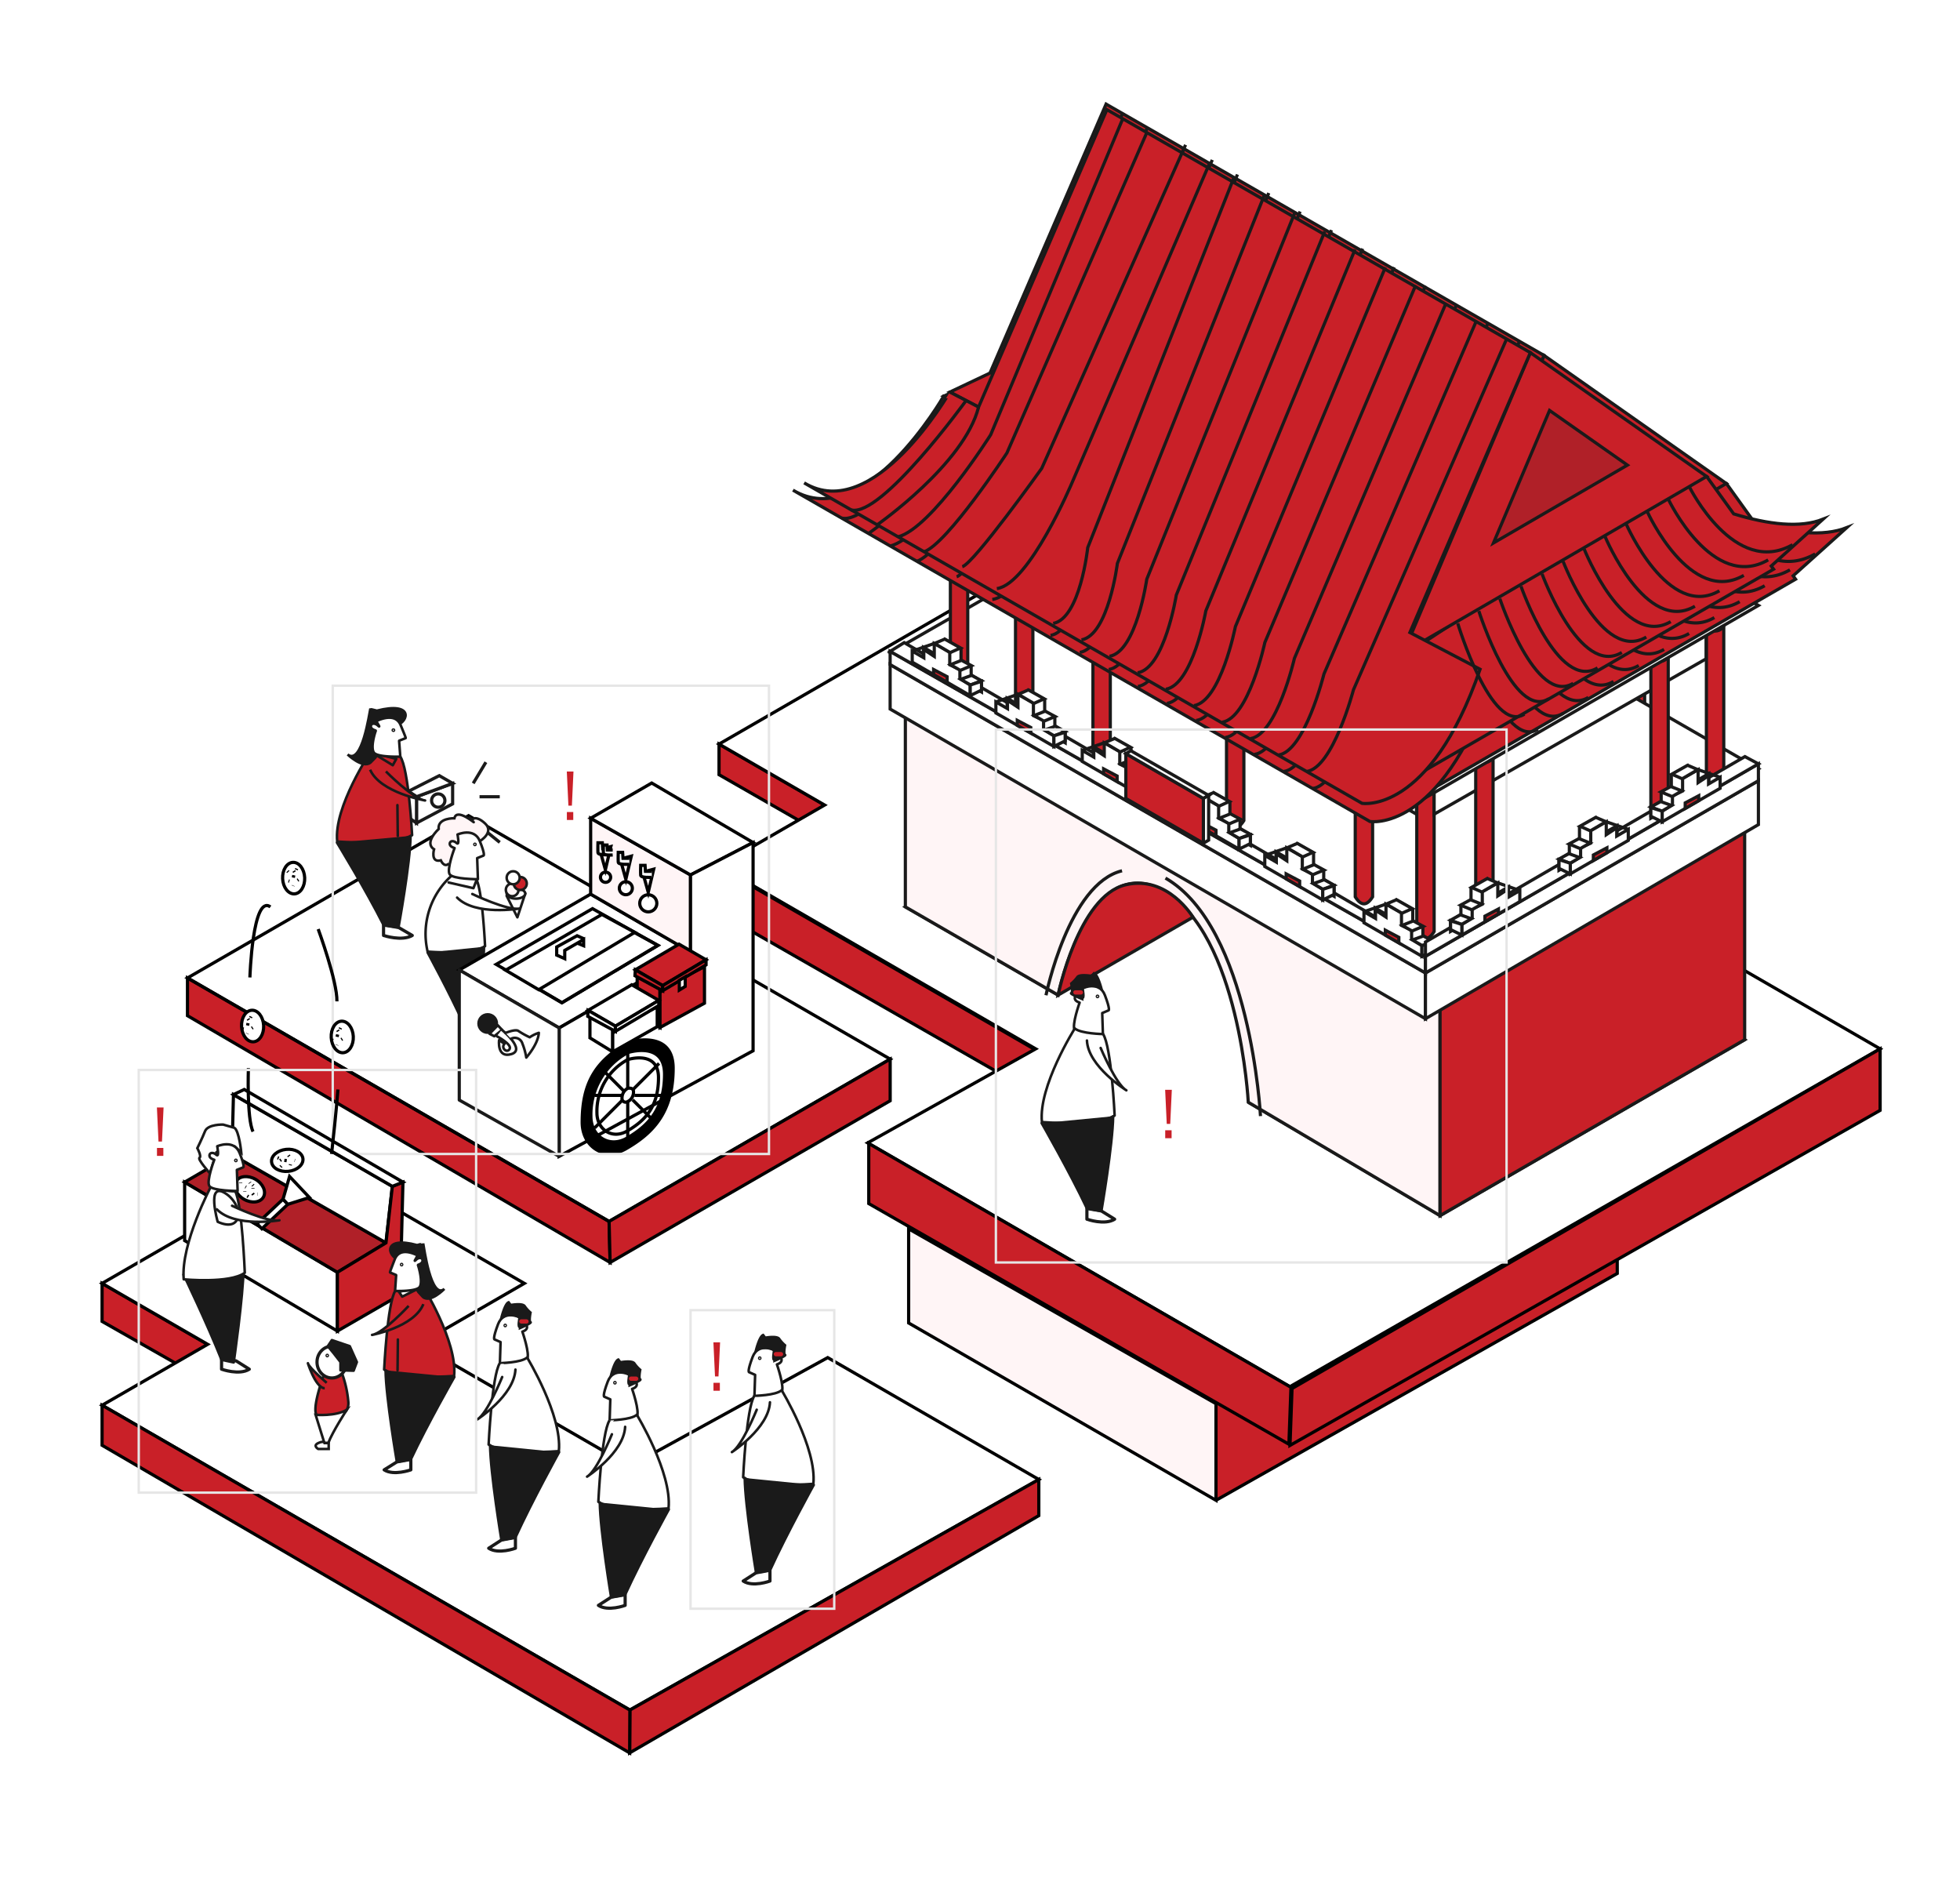 <svg xmlns="http://www.w3.org/2000/svg" viewBox="0 0 614.2 590.64"><defs><style>.e32aa57b-7013-4b3f-a0e2-e13c1d945982{isolation:isolate;}.\32 398c786-8108-4294-b286-669280464b7f,.\33 3f9153a-ee86-4ce4-9a48-584a6cf73a68,.\37 8d5fa02-bad1-40fe-8f8a-e7bc249fa79a,.\37 b2e6411-de95-48f2-855b-7d61b3dfcd3f,.\38 1a006e2-a876-4037-92cb-d5025222c08e,.b348f451-3fae-47ec-b0ec-9c43322c64df,.e7664d96-bf4b-4247-b36c-ce951f425de1{fill:#c92028;}.\31 fe0c59d-45d5-415b-9586-2245cb15287d,.\33 e757298-04e6-42dc-a762-6e351fa03c77,.\39 2b74780-e160-483a-b117-2716c2948737,.c5708687-cbba-4880-b97d-8aea8e817625,.e7664d96-bf4b-4247-b36c-ce951f425de1{stroke:#000;}.\31 fe0c59d-45d5-415b-9586-2245cb15287d,.\32 5b94cdb-a75f-4274-8dc1-7d779ce0e425,.\33 3f9153a-ee86-4ce4-9a48-584a6cf73a68,.\33 c520144-c74b-4f6e-8fce-a2802ccd3817,.\33 e757298-04e6-42dc-a762-6e351fa03c77,.\34 efcd8fd-d7c5-4c2e-8784-033c5bfca142,.\36 8055f92-2ed3-4905-837e-7181394bd745,.\39 2b74780-e160-483a-b117-2716c2948737,.aa4e815b-4237-4a34-b732-95b246b0dfa8,.b2d7127e-c475-4288-a6f2-747e8d5a2e60,.b348f451-3fae-47ec-b0ec-9c43322c64df,.c5708687-cbba-4880-b97d-8aea8e817625,.c6fb8730-0ed8-472f-9e4b-9db5eb63aa88,.cb0c433d-0bd1-482e-b0c2-2e9975312aa9,.e7664d96-bf4b-4247-b36c-ce951f425de1{stroke-miterlimit:10;}.\31 fe0c59d-45d5-415b-9586-2245cb15287d,.\35 98d2d3a-3bb9-49cf-a581-e472c2bdc6bd,.\36 8055f92-2ed3-4905-837e-7181394bd745,.c97ba9fc-3429-4279-9b99-fe07d9da119c,.cb0c433d-0bd1-482e-b0c2-2e9975312aa9{fill:#fff;}.\33 e757298-04e6-42dc-a762-6e351fa03c77,.\34 efcd8fd-d7c5-4c2e-8784-033c5bfca142,.aa4e815b-4237-4a34-b732-95b246b0dfa8,.d31540de-92c8-49ec-b6ad-c21fe8c14781,.ec845c34-bcba-4a64-8ce5-add72ffcfb73{fill:none;}.\32 398c786-8108-4294-b286-669280464b7f,.\32 5b94cdb-a75f-4274-8dc1-7d779ce0e425,.\32 6184f2d-a53d-4d5b-92c0-66445893ce9a,.\33 3f9153a-ee86-4ce4-9a48-584a6cf73a68,.\33 c520144-c74b-4f6e-8fce-a2802ccd3817,.\34 efcd8fd-d7c5-4c2e-8784-033c5bfca142,.\35 98d2d3a-3bb9-49cf-a581-e472c2bdc6bd,.\36 8055f92-2ed3-4905-837e-7181394bd745,.\37 8d5fa02-bad1-40fe-8f8a-e7bc249fa79a,.b2d7127e-c475-4288-a6f2-747e8d5a2e60,.b348f451-3fae-47ec-b0ec-9c43322c64df,.c6fb8730-0ed8-472f-9e4b-9db5eb63aa88,.c97ba9fc-3429-4279-9b99-fe07d9da119c,.cb0c433d-0bd1-482e-b0c2-2e9975312aa9,.d31540de-92c8-49ec-b6ad-c21fe8c14781,.ec845c34-bcba-4a64-8ce5-add72ffcfb73,.ef5ac9f8-5ae3-4f6b-94fd-96c98653d355{stroke:#1a1a1a;}.\33 c520144-c74b-4f6e-8fce-a2802ccd3817,.b2d7127e-c475-4288-a6f2-747e8d5a2e60,.c5708687-cbba-4880-b97d-8aea8e817625,.ef5ac9f8-5ae3-4f6b-94fd-96c98653d355{fill:#fff5f6;}.\39 2b74780-e160-483a-b117-2716c2948737,.c6fb8730-0ed8-472f-9e4b-9db5eb63aa88{fill:#b02028;}.\32 398c786-8108-4294-b286-669280464b7f,.\32 6184f2d-a53d-4d5b-92c0-66445893ce9a,.\35 98d2d3a-3bb9-49cf-a581-e472c2bdc6bd,.c97ba9fc-3429-4279-9b99-fe07d9da119c,.d31540de-92c8-49ec-b6ad-c21fe8c14781,.ec845c34-bcba-4a64-8ce5-add72ffcfb73,.ef5ac9f8-5ae3-4f6b-94fd-96c98653d355{stroke-linecap:round;}.\32 398c786-8108-4294-b286-669280464b7f,.\32 6184f2d-a53d-4d5b-92c0-66445893ce9a,.\35 98d2d3a-3bb9-49cf-a581-e472c2bdc6bd,.\37 8d5fa02-bad1-40fe-8f8a-e7bc249fa79a,.c97ba9fc-3429-4279-9b99-fe07d9da119c,.d31540de-92c8-49ec-b6ad-c21fe8c14781,.ec845c34-bcba-4a64-8ce5-add72ffcfb73,.ef5ac9f8-5ae3-4f6b-94fd-96c98653d355{stroke-linejoin:round;}.\32 398c786-8108-4294-b286-669280464b7f,.\32 5b94cdb-a75f-4274-8dc1-7d779ce0e425,.\32 6184f2d-a53d-4d5b-92c0-66445893ce9a,.\36 8055f92-2ed3-4905-837e-7181394bd745,.\37 8d5fa02-bad1-40fe-8f8a-e7bc249fa79a,.b2d7127e-c475-4288-a6f2-747e8d5a2e60,.b348f451-3fae-47ec-b0ec-9c43322c64df,.c97ba9fc-3429-4279-9b99-fe07d9da119c,.d31540de-92c8-49ec-b6ad-c21fe8c14781,.ef5ac9f8-5ae3-4f6b-94fd-96c98653d355{stroke-width:0.8px;}.\32 5b94cdb-a75f-4274-8dc1-7d779ce0e425,.\32 6184f2d-a53d-4d5b-92c0-66445893ce9a{fill:#1a1a1a;}.\38 1a006e2-a876-4037-92cb-d5025222c08e{mix-blend-mode:multiply;}.aa4e815b-4237-4a34-b732-95b246b0dfa8{stroke:#e6e6e6;stroke-width:0.75px;}</style></defs><title>scene</title><g class="e32aa57b-7013-4b3f-a0e2-e13c1d945982"><g id="21f542ef-f4ad-4fb3-84e0-70dfcded243f" data-name="圖層 1"><g id="e1dcb9a2-317a-41c1-9065-a716ce766ce4" data-name="island_1"><polygon class="e7664d96-bf4b-4247-b36c-ce951f425de1" points="225.32 233.14 225.32 242.73 257.57 261.21 258.4 252.24 225.32 233.14"></polygon><polyline class="e7664d96-bf4b-4247-b36c-ce951f425de1" points="381.05 470.08 506.8 399 506.72 367.32 381.05 439.8"></polyline><polygon class="e7664d96-bf4b-4247-b36c-ce951f425de1" points="324.3 342.62 324.79 329.12 224.6 271.27 224.6 285.53 324.3 342.62"></polygon><polygon class="1fe0c59d-45d5-415b-9586-2245cb15287d" points="324.55 175.85 589.17 328.63 404.21 434.48 271.9 358.09 324.55 328.63 225.32 271.34 258.4 252.24 225.32 233.14 324.55 175.85"></polygon><polyline class="4efcd8fd-d7c5-4c2e-8784-033c5bfca142" points="331.59 311.78 283.71 284.14 379.46 228.86 546.72 325.77 451.27 380.88 391.18 345.36"></polyline><path class="3c520144-c74b-4f6e-8fce-a2802ccd3817" d="M283.71,228.86v55.28l47.87,27.64s9.56-46.21,33.2-32.56,26.39,66.14,26.39,66.14l60.09,35.52v-69.8L283.71,215Z"></path><polygon class="33f9153a-ee86-4ce4-9a48-584a6cf73a68" points="451.27 311.08 546.72 257.5 546.72 325.77 451.27 380.88 451.27 311.08"></polygon><polygon class="cb0c433d-0bd1-482e-b0c2-2e9975312aa9" points="278.94 208.22 278.94 222.16 446.69 319.19 446.69 304.85 278.94 208.22"></polygon><polyline class="cb0c433d-0bd1-482e-b0c2-2e9975312aa9" points="446.69 304.85 446.69 319.19 551.03 258.37 551.03 244.61 446.69 304.85"></polyline><path class="33f9153a-ee86-4ce4-9a48-584a6cf73a68" d="M373.84,287.38l-42.26,24.4s6.31-31,21.13-34.55C365.91,274.07,373.84,287.38,373.84,287.38Z"></path><path class="33f9153a-ee86-4ce4-9a48-584a6cf73a68" d="M449.41,291.6q-2.72,4.38-5.44,0V243.93q2.72,3.22,5.44,0Z"></path><ellipse class="33f9153a-ee86-4ce4-9a48-584a6cf73a68" cx="446.69" cy="243.34" rx="2.82" ry="2.41"></ellipse><path class="33f9153a-ee86-4ce4-9a48-584a6cf73a68" d="M387,159.87q-2.72,4.38-5.44,0V112.2q2.72,3.22,5.44,0Z"></path><ellipse class="33f9153a-ee86-4ce4-9a48-584a6cf73a68" cx="384.26" cy="111.61" rx="2.82" ry="2.41"></ellipse><path class="33f9153a-ee86-4ce4-9a48-584a6cf73a68" d="M407.4,170.81q-2.72,4.38-5.44,0V123.14q2.72,3.22,5.44,0Z"></path><ellipse class="33f9153a-ee86-4ce4-9a48-584a6cf73a68" cx="404.68" cy="122.55" rx="2.82" ry="2.41"></ellipse><path class="33f9153a-ee86-4ce4-9a48-584a6cf73a68" d="M431.65,186q-2.72,4.38-5.44,0V138.33q2.72,3.22,5.44,0Z"></path><ellipse class="33f9153a-ee86-4ce4-9a48-584a6cf73a68" cx="428.94" cy="137.75" rx="2.82" ry="2.41"></ellipse><path class="33f9153a-ee86-4ce4-9a48-584a6cf73a68" d="M473.51,207.82q-2.72,4.38-5.44,0V160.15q2.72,3.22,5.44,0Z"></path><ellipse class="33f9153a-ee86-4ce4-9a48-584a6cf73a68" cx="470.8" cy="159.56" rx="2.82" ry="2.41"></ellipse><path class="33f9153a-ee86-4ce4-9a48-584a6cf73a68" d="M515.38,234q-2.72,4.38-5.44,0V186.29q2.72,3.22,5.44,0Z"></path><ellipse class="33f9153a-ee86-4ce4-9a48-584a6cf73a68" cx="512.66" cy="185.7" rx="2.82" ry="2.41"></ellipse><polygon class="cb0c433d-0bd1-482e-b0c2-2e9975312aa9" points="278.94 204.49 383.45 144.51 551.03 240.88 446.69 301.12 278.94 204.49"></polygon><polygon class="cb0c433d-0bd1-482e-b0c2-2e9975312aa9" points="303.35 174.24 303.35 163.19 443.98 243.93 443.87 255.1 303.35 174.24"></polygon><path class="33f9153a-ee86-4ce4-9a48-584a6cf73a68" d="M540.17,243.56q-2.72,4.38-5.44,0V195.89q2.72,3.22,5.44,0Z"></path><ellipse class="33f9153a-ee86-4ce4-9a48-584a6cf73a68" cx="537.45" cy="195.31" rx="2.82" ry="2.41"></ellipse><path class="33f9153a-ee86-4ce4-9a48-584a6cf73a68" d="M323.67,220.09q-2.72,4.38-5.44,0V172.41q2.72,3.22,5.44,0Z"></path><ellipse class="33f9153a-ee86-4ce4-9a48-584a6cf73a68" cx="320.96" cy="171.83" rx="2.82" ry="2.41"></ellipse><path class="33f9153a-ee86-4ce4-9a48-584a6cf73a68" d="M347.93,235.28q-2.72,4.38-5.44,0V187.61q2.72,3.22,5.44,0Z"></path><ellipse class="33f9153a-ee86-4ce4-9a48-584a6cf73a68" cx="345.21" cy="187.02" rx="2.82" ry="2.41"></ellipse><path class="33f9153a-ee86-4ce4-9a48-584a6cf73a68" d="M389.79,257.1q-2.72,4.38-5.44,0V209.42q2.72,3.22,5.44,0Z"></path><ellipse class="33f9153a-ee86-4ce4-9a48-584a6cf73a68" cx="387.07" cy="208.84" rx="2.82" ry="2.41"></ellipse><path class="33f9153a-ee86-4ce4-9a48-584a6cf73a68" d="M430.13,281q-2.72,4.38-5.44,0V233.3q2.72,3.22,5.44,0Z"></path><ellipse class="33f9153a-ee86-4ce4-9a48-584a6cf73a68" cx="427.42" cy="232.72" rx="2.82" ry="2.41"></ellipse><path class="33f9153a-ee86-4ce4-9a48-584a6cf73a68" d="M449.41,291.88q-2.72,4.38-5.44,0V244.21q2.72,3.22,5.44,0Z"></path><ellipse class="33f9153a-ee86-4ce4-9a48-584a6cf73a68" cx="446.69" cy="243.62" rx="2.82" ry="2.41"></ellipse><polygon class="cb0c433d-0bd1-482e-b0c2-2e9975312aa9" points="449.41 255.1 534.63 206.43 534.63 195.31 449.41 243.93 449.41 255.1"></polygon><path class="33f9153a-ee86-4ce4-9a48-584a6cf73a68" d="M467.88,284.73q-2.72,4.38-5.44,0V237.06q2.72,3.22,5.44,0Z"></path><ellipse class="33f9153a-ee86-4ce4-9a48-584a6cf73a68" cx="465.16" cy="236.47" rx="2.82" ry="2.41"></ellipse><path class="33f9153a-ee86-4ce4-9a48-584a6cf73a68" d="M303.26,209.14q-2.72,4.38-5.44,0V161.47q2.72,3.22,5.44,0Z"></path><ellipse class="33f9153a-ee86-4ce4-9a48-584a6cf73a68" cx="300.54" cy="160.89" rx="2.82" ry="2.41"></ellipse><path class="33f9153a-ee86-4ce4-9a48-584a6cf73a68" d="M522.77,253.1q-2.72,4.38-5.44,0V205.43q2.72,3.22,5.44,0Z"></path><ellipse class="33f9153a-ee86-4ce4-9a48-584a6cf73a68" cx="520.05" cy="204.84" rx="2.82" ry="2.41"></ellipse><polygon class="cb0c433d-0bd1-482e-b0c2-2e9975312aa9" points="278.94 153.31 383.45 93.33 551.03 189.7 446.69 249.94 278.94 153.31"></polygon><path class="4efcd8fd-d7c5-4c2e-8784-033c5bfca142" d="M365.22,275.13C391.88,290.52,395,349.7,395,349.7"></path><path class="4efcd8fd-d7c5-4c2e-8784-033c5bfca142" d="M327.78,311.84s7.12-35,23.83-39"></path><polygon class="cb0c433d-0bd1-482e-b0c2-2e9975312aa9" points="278.94 208.22 278.94 204.09 446.69 299.62 446.69 304.85 278.94 208.22"></polygon><polygon class="cb0c433d-0bd1-482e-b0c2-2e9975312aa9" points="283.34 201.35 278.94 204.09 446.69 299.62 449.41 298.01 283.34 201.35"></polygon><polygon class="cb0c433d-0bd1-482e-b0c2-2e9975312aa9" points="289.39 206.31 289.39 202.85 293.02 204.95 293.02 202.36 296.3 204.53 296.3 200.47 301.15 203.22 301.15 207.15 304.33 208.66 304.33 211.47 307.57 213.48 307.57 216.81 289.39 206.31"></polygon><polygon class="cb0c433d-0bd1-482e-b0c2-2e9975312aa9" points="285.86 207.46 285.86 204 289.49 206.1 289.49 203.51 292.77 205.67 292.77 201.62 297.62 204.36 297.62 208.3 300.8 209.8 300.8 212.61 304.04 214.63 304.04 217.95 285.86 207.46"></polygon><polygon class="33f9153a-ee86-4ce4-9a48-584a6cf73a68" points="292.56 211.33 292.56 209.78 296.8 212.02 296.8 213.77 292.56 211.33"></polygon><polygon class="cb0c433d-0bd1-482e-b0c2-2e9975312aa9" points="292.85 201.6 296.05 200.24 301 203.02 297.75 204.47 292.85 201.6"></polygon><polygon class="cb0c433d-0bd1-482e-b0c2-2e9975312aa9" points="297.86 208.26 301.32 206.89 304.42 208.57 300.92 210.04 297.86 208.26"></polygon><polygon class="cb0c433d-0bd1-482e-b0c2-2e9975312aa9" points="301.06 212.84 304.47 211.61 307.57 213.29 304.12 214.62 301.06 212.84"></polygon><polygon class="cb0c433d-0bd1-482e-b0c2-2e9975312aa9" points="304.04 217.95 307.57 216.22 307.57 213.48 304.04 214.63 304.04 217.95"></polygon><line class="cb0c433d-0bd1-482e-b0c2-2e9975312aa9" x1="285.86" y1="204" x2="292.77" y2="201.61"></line><polygon class="cb0c433d-0bd1-482e-b0c2-2e9975312aa9" points="315.61 222.24 315.61 218.78 319.24 220.88 319.24 218.29 322.52 220.46 322.52 216.4 327.37 219.15 327.37 223.08 330.55 224.58 330.55 227.4 333.79 229.41 333.79 232.74 315.61 222.24"></polygon><polygon class="cb0c433d-0bd1-482e-b0c2-2e9975312aa9" points="312.08 223.39 312.08 219.93 315.71 222.03 315.71 219.43 318.99 221.6 318.99 217.54 323.84 220.29 323.84 224.23 327.02 225.73 327.02 228.54 330.26 230.56 330.26 233.88 312.08 223.39"></polygon><polygon class="33f9153a-ee86-4ce4-9a48-584a6cf73a68" points="318.78 227.26 318.78 225.71 323.02 227.94 323.02 229.7 318.78 227.26"></polygon><polygon class="cb0c433d-0bd1-482e-b0c2-2e9975312aa9" points="319.07 217.53 322.27 216.17 327.22 218.95 323.98 220.4 319.07 217.53"></polygon><polygon class="cb0c433d-0bd1-482e-b0c2-2e9975312aa9" points="324.08 224.19 327.54 222.82 330.64 224.5 327.14 225.96 324.08 224.19"></polygon><polygon class="cb0c433d-0bd1-482e-b0c2-2e9975312aa9" points="327.28 228.77 330.69 227.54 333.79 229.22 330.34 230.54 327.28 228.77"></polygon><polygon class="cb0c433d-0bd1-482e-b0c2-2e9975312aa9" points="330.26 233.88 333.79 232.14 333.79 229.41 330.26 230.56 330.26 233.88"></polygon><line class="cb0c433d-0bd1-482e-b0c2-2e9975312aa9" x1="312.08" y1="219.93" x2="318.99" y2="217.54"></line><polygon class="cb0c433d-0bd1-482e-b0c2-2e9975312aa9" points="342.67 237.44 342.67 233.97 346.29 236.08 346.29 233.48 349.57 235.65 349.57 231.59 354.43 234.34 354.43 238.28 357.61 239.78 357.61 242.59 360.85 244.6 360.85 247.93 342.67 237.44"></polygon><polygon class="cb0c433d-0bd1-482e-b0c2-2e9975312aa9" points="339.14 238.58 339.14 235.12 342.76 237.22 342.76 234.63 346.04 236.79 346.04 232.74 350.9 235.49 350.9 239.42 354.08 240.92 354.08 243.74 357.31 245.75 357.31 249.08 339.14 238.58"></polygon><polygon class="33f9153a-ee86-4ce4-9a48-584a6cf73a68" points="345.84 242.45 345.84 240.91 350.07 243.14 350.07 244.9 345.84 242.45"></polygon><polygon class="cb0c433d-0bd1-482e-b0c2-2e9975312aa9" points="346.13 232.72 349.33 231.36 354.27 234.14 351.03 235.59 346.13 232.72"></polygon><polygon class="cb0c433d-0bd1-482e-b0c2-2e9975312aa9" points="351.14 239.39 354.6 238.01 357.7 239.69 354.19 241.16 351.14 239.39"></polygon><polygon class="cb0c433d-0bd1-482e-b0c2-2e9975312aa9" points="354.34 243.97 357.75 242.73 360.85 244.41 357.39 245.74 354.34 243.97"></polygon><polygon class="cb0c433d-0bd1-482e-b0c2-2e9975312aa9" points="357.31 249.08 360.85 247.34 360.85 244.6 357.31 245.75 357.31 249.08"></polygon><line class="cb0c433d-0bd1-482e-b0c2-2e9975312aa9" x1="339.14" y1="235.12" x2="346.04" y2="232.74"></line><polygon class="cb0c433d-0bd1-482e-b0c2-2e9975312aa9" points="373.65 254.41 373.65 250.95 377.27 253.05 377.27 250.46 380.55 252.62 380.55 248.57 385.41 251.32 385.41 255.25 388.59 256.75 388.59 259.56 391.82 261.58 391.82 264.9 373.65 254.41"></polygon><polygon class="cb0c433d-0bd1-482e-b0c2-2e9975312aa9" points="370.12 255.56 370.12 252.09 373.74 254.2 373.74 251.6 377.02 253.77 377.02 249.71 381.88 252.46 381.88 256.4 385.06 257.9 385.06 260.71 388.29 262.73 388.29 266.05 370.12 255.56"></polygon><polygon class="33f9153a-ee86-4ce4-9a48-584a6cf73a68" points="376.82 259.43 376.82 257.88 381.05 260.11 381.05 261.87 376.82 259.43"></polygon><polygon class="cb0c433d-0bd1-482e-b0c2-2e9975312aa9" points="377.11 249.69 380.31 248.34 385.25 251.12 382.01 252.57 377.11 249.69"></polygon><polygon class="cb0c433d-0bd1-482e-b0c2-2e9975312aa9" points="382.12 256.36 385.58 254.99 388.68 256.67 385.17 258.13 382.12 256.36"></polygon><polygon class="cb0c433d-0bd1-482e-b0c2-2e9975312aa9" points="385.32 260.94 388.73 259.71 391.82 261.39 388.37 262.71 385.32 260.94"></polygon><polygon class="cb0c433d-0bd1-482e-b0c2-2e9975312aa9" points="388.29 266.05 391.82 264.31 391.82 261.58 388.29 262.73 388.29 266.05"></polygon><line class="cb0c433d-0bd1-482e-b0c2-2e9975312aa9" x1="370.12" y1="252.09" x2="377.02" y2="249.71"></line><polygon class="cb0c433d-0bd1-482e-b0c2-2e9975312aa9" points="399.87 270.34 399.87 266.88 403.49 268.98 403.49 266.39 406.77 268.55 406.77 264.5 411.63 267.24 411.63 271.18 414.81 272.68 414.81 275.49 418.05 277.51 418.05 280.83 399.87 270.34"></polygon><polygon class="cb0c433d-0bd1-482e-b0c2-2e9975312aa9" points="396.34 271.49 396.34 268.02 399.96 270.13 399.96 267.53 403.24 269.7 403.24 265.64 408.1 268.39 408.1 272.32 411.28 273.83 411.28 276.64 414.51 278.65 414.51 281.98 396.34 271.49"></polygon><polygon class="33f9153a-ee86-4ce4-9a48-584a6cf73a68" points="403.04 275.35 403.04 273.81 407.27 276.04 407.27 277.8 403.04 275.35"></polygon><polygon class="cb0c433d-0bd1-482e-b0c2-2e9975312aa9" points="403.33 265.62 406.53 264.26 411.47 267.05 408.23 268.49 403.33 265.62"></polygon><polygon class="cb0c433d-0bd1-482e-b0c2-2e9975312aa9" points="408.34 272.29 411.8 270.91 414.9 272.6 411.39 274.06 408.34 272.29"></polygon><polygon class="cb0c433d-0bd1-482e-b0c2-2e9975312aa9" points="411.54 276.87 414.95 275.63 418.05 277.32 414.59 278.64 411.54 276.87"></polygon><polygon class="cb0c433d-0bd1-482e-b0c2-2e9975312aa9" points="414.51 281.98 418.05 280.24 418.05 277.51 414.51 278.65 414.51 281.98"></polygon><line class="cb0c433d-0bd1-482e-b0c2-2e9975312aa9" x1="396.34" y1="268.02" x2="403.24" y2="265.64"></line><polygon class="cb0c433d-0bd1-482e-b0c2-2e9975312aa9" points="430.95 287.98 430.95 284.51 434.57 286.62 434.57 284.02 437.85 286.19 437.85 282.13 442.71 284.88 442.71 288.82 445.88 290.32 445.88 293.13 449.12 295.15 449.12 298.47 430.95 287.98"></polygon><polygon class="cb0c433d-0bd1-482e-b0c2-2e9975312aa9" points="427.42 289.12 427.42 285.66 431.04 287.76 431.04 285.17 434.32 287.34 434.32 283.28 439.18 286.03 439.18 289.96 442.35 291.46 442.35 294.27 445.59 296.29 445.59 299.62 427.42 289.12"></polygon><polygon class="33f9153a-ee86-4ce4-9a48-584a6cf73a68" points="434.12 292.99 434.12 291.45 438.35 293.68 438.35 295.44 434.12 292.99"></polygon><polygon class="cb0c433d-0bd1-482e-b0c2-2e9975312aa9" points="434.4 283.26 437.61 281.9 442.55 284.69 439.31 286.13 434.4 283.26"></polygon><polygon class="cb0c433d-0bd1-482e-b0c2-2e9975312aa9" points="439.41 289.93 442.88 288.55 445.98 290.23 442.47 291.7 439.41 289.93"></polygon><polygon class="cb0c433d-0bd1-482e-b0c2-2e9975312aa9" points="442.61 294.51 446.03 293.27 449.12 294.95 445.67 296.28 442.61 294.51"></polygon><polygon class="cb0c433d-0bd1-482e-b0c2-2e9975312aa9" points="445.59 299.62 449.12 297.88 449.12 295.15 445.59 296.29 445.59 299.62"></polygon><line class="cb0c433d-0bd1-482e-b0c2-2e9975312aa9" x1="427.42" y1="285.66" x2="434.32" y2="283.28"></line><polygon class="cb0c433d-0bd1-482e-b0c2-2e9975312aa9" points="446.69 299.62 551.03 239.34 551.03 244.61 446.69 304.85 446.69 299.62"></polygon><polygon class="cb0c433d-0bd1-482e-b0c2-2e9975312aa9" points="546.8 237.06 551.03 239.34 446.69 299.62 446.69 295.15 546.8 237.06"></polygon><polygon class="cb0c433d-0bd1-482e-b0c2-2e9975312aa9" points="472.73 281.34 472.73 277.88 469.11 279.98 469.11 277.39 465.83 279.55 465.83 275.5 460.97 278.24 460.97 282.18 457.8 283.68 457.8 286.49 454.56 288.51 454.56 291.83 472.73 281.34"></polygon><polygon class="cb0c433d-0bd1-482e-b0c2-2e9975312aa9" points="476.26 282.49 476.26 279.02 472.64 281.13 472.64 278.53 469.36 280.7 469.36 276.64 464.5 279.39 464.5 283.32 461.33 284.83 461.33 287.64 458.09 289.65 458.09 292.98 476.26 282.49"></polygon><polygon class="33f9153a-ee86-4ce4-9a48-584a6cf73a68" points="469.56 286.35 469.56 284.81 465.33 287.04 465.33 288.8 469.56 286.35"></polygon><polygon class="cb0c433d-0bd1-482e-b0c2-2e9975312aa9" points="469.27 276.62 466.07 275.26 461.13 278.05 464.37 279.49 469.27 276.62"></polygon><polygon class="cb0c433d-0bd1-482e-b0c2-2e9975312aa9" points="464.27 283.29 460.8 281.91 457.7 283.6 461.21 285.06 464.27 283.29"></polygon><polygon class="cb0c433d-0bd1-482e-b0c2-2e9975312aa9" points="461.07 287.87 457.65 286.63 454.56 288.32 458.01 289.64 461.07 287.87"></polygon><polygon class="cb0c433d-0bd1-482e-b0c2-2e9975312aa9" points="458.09 292.98 454.56 291.24 454.56 288.51 458.09 289.65 458.09 292.98"></polygon><line class="cb0c433d-0bd1-482e-b0c2-2e9975312aa9" x1="476.26" y1="279.02" x2="469.36" y2="276.64"></line><polygon class="cb0c433d-0bd1-482e-b0c2-2e9975312aa9" points="506.72 262.18 506.72 258.71 503.09 260.81 503.09 258.22 499.81 260.39 499.81 256.33 494.96 259.08 494.96 263.01 491.78 264.52 491.78 267.33 488.54 269.34 488.54 272.67 506.72 262.18"></polygon><polygon class="cb0c433d-0bd1-482e-b0c2-2e9975312aa9" points="510.25 263.32 510.25 259.86 506.63 261.96 506.63 259.37 503.35 261.53 503.35 257.48 498.49 260.23 498.49 264.16 495.31 265.66 495.31 268.47 492.07 270.49 492.07 273.81 510.25 263.32"></polygon><polygon class="33f9153a-ee86-4ce4-9a48-584a6cf73a68" points="503.55 267.19 503.55 265.64 499.31 267.88 499.31 269.63 503.55 267.19"></polygon><polygon class="cb0c433d-0bd1-482e-b0c2-2e9975312aa9" points="503.26 257.46 500.06 256.1 495.12 258.88 498.36 260.33 503.26 257.46"></polygon><polygon class="cb0c433d-0bd1-482e-b0c2-2e9975312aa9" points="498.25 264.13 494.79 262.75 491.69 264.43 495.19 265.9 498.25 264.13"></polygon><polygon class="cb0c433d-0bd1-482e-b0c2-2e9975312aa9" points="495.05 268.71 491.64 267.47 488.54 269.15 491.99 270.48 495.05 268.71"></polygon><polygon class="cb0c433d-0bd1-482e-b0c2-2e9975312aa9" points="492.07 273.81 488.54 272.08 488.54 269.34 492.07 270.49 492.07 273.81"></polygon><line class="cb0c433d-0bd1-482e-b0c2-2e9975312aa9" x1="510.25" y1="259.86" x2="503.34" y2="257.48"></line><polygon class="cb0c433d-0bd1-482e-b0c2-2e9975312aa9" points="535.5 245.85 535.5 242.39 531.88 244.5 531.88 241.9 528.6 244.07 528.6 240.01 523.74 242.76 523.74 246.69 520.56 248.2 520.56 251.01 517.32 253.02 517.32 256.35 535.5 245.85"></polygon><polygon class="cb0c433d-0bd1-482e-b0c2-2e9975312aa9" points="539.03 247 539.03 243.54 535.41 245.64 535.41 243.05 532.13 245.21 532.13 241.16 527.27 243.91 527.27 247.84 524.09 249.34 524.09 252.15 520.86 254.17 520.86 257.49 539.03 247"></polygon><polygon class="33f9153a-ee86-4ce4-9a48-584a6cf73a68" points="532.33 250.87 532.33 249.32 528.09 251.56 528.09 253.31 532.33 250.87"></polygon><polygon class="cb0c433d-0bd1-482e-b0c2-2e9975312aa9" points="532.04 241.14 528.84 239.78 523.9 242.56 527.14 244.01 532.04 241.14"></polygon><polygon class="cb0c433d-0bd1-482e-b0c2-2e9975312aa9" points="527.03 247.81 523.57 246.43 520.47 248.11 523.98 249.58 527.03 247.81"></polygon><polygon class="cb0c433d-0bd1-482e-b0c2-2e9975312aa9" points="523.83 252.38 520.42 251.15 517.32 252.83 520.77 254.16 523.83 252.38"></polygon><polygon class="cb0c433d-0bd1-482e-b0c2-2e9975312aa9" points="520.86 257.49 517.32 255.76 517.32 253.02 520.86 254.17 520.86 257.49"></polygon><line class="cb0c433d-0bd1-482e-b0c2-2e9975312aa9" x1="539.03" y1="243.54" x2="532.13" y2="241.16"></line><path class="33f9153a-ee86-4ce4-9a48-584a6cf73a68" d="M578.7,165.33c-7.4,2.9-17.61,1.76-29-1.73L541,151.49l-10.91.46-3.52,2.32c-33.2-15.94-66.85-41.21-66.85-41.21l-33.17-7.94,92.65,54-75.84,50.06-.76,41.62,120.07-69.32-.76-1.06Z"></path><polygon class="33f9153a-ee86-4ce4-9a48-584a6cf73a68" points="442.71 208.58 483.85 111.36 540.97 151.49 442.71 208.58"></polygon><polygon class="33f9153a-ee86-4ce4-9a48-584a6cf73a68" points="295.73 124.14 342.21 102.12 350.91 109.75 309.56 131.37 295.73 124.14"></polygon><path class="33f9153a-ee86-4ce4-9a48-584a6cf73a68" d="M483.85,111.36,346.61,32.62,305,129l-9.29-4.86S271,167.19,248.49,153.57l180.8,103.82s21.9,3.77,38.22-43.43L444.72,202Z"></path><path class="4efcd8fd-d7c5-4c2e-8784-033c5bfca142" d="M351.75,35.57,309,138s-19.1,30.28-30,33.08"></path><path class="4efcd8fd-d7c5-4c2e-8784-033c5bfca142" d="M272.16,167.16S300.46,147.39,305,129"></path><path class="4efcd8fd-d7c5-4c2e-8784-033c5bfca142" d="M301,126.88s-27.41,37.91-37.22,35.45"></path><path class="4efcd8fd-d7c5-4c2e-8784-033c5bfca142" d="M359.55,40,314.22,143.86s-19.16,29.24-26.86,32"></path><path class="4efcd8fd-d7c5-4c2e-8784-033c5bfca142" d="M371.52,45.39l-46,103.47s-21.92,30.73-25.74,31.86"></path><path class="4efcd8fd-d7c5-4c2e-8784-033c5bfca142" d="M379.89,50.1,335.44,153.36s-13.92,33-24.49,34.46"></path><path class="4efcd8fd-d7c5-4c2e-8784-033c5bfca142" d="M387.77,54.67,340.4,174.54s-2.43,22.95-11.19,24.56"></path><path class="4efcd8fd-d7c5-4c2e-8784-033c5bfca142" d="M397.59,60.47,350,179.66s-2.9,23.22-11.63,24.77"></path><path class="4efcd8fd-d7c5-4c2e-8784-033c5bfca142" d="M407.41,66.28,359.54,184.78s-3.37,23.48-12.08,25"></path><path class="4efcd8fd-d7c5-4c2e-8784-033c5bfca142" d="M417.23,72.09,369.11,189.9s-3.83,23.75-12.52,25.19"></path><path class="4efcd8fd-d7c5-4c2e-8784-033c5bfca142" d="M427,77.9,378.68,195s-4.3,24-13,25.4"></path><path class="4efcd8fd-d7c5-4c2e-8784-033c5bfca142" d="M436.87,83.71,388.25,200.14s-4.76,24.28-13.41,25.61"></path><path class="4efcd8fd-d7c5-4c2e-8784-033c5bfca142" d="M446.69,89.52,397.82,205.26s-5.23,24.54-13.86,25.82"></path><path class="4efcd8fd-d7c5-4c2e-8784-033c5bfca142" d="M456.51,95.32,407.39,210.38s-5.69,24.81-14.31,26"></path><path class="4efcd8fd-d7c5-4c2e-8784-033c5bfca142" d="M466.33,101.13,417,215.5s-6.16,25.08-14.75,26.24"></path><path class="4efcd8fd-d7c5-4c2e-8784-033c5bfca142" d="M476.15,106.94,426.52,220.62s-6.63,25.34-15.2,26.45"></path><polygon class="c6fb8730-0ed8-472f-9e4b-9db5eb63aa88" points="471.9 173.02 490.07 130.08 515.3 147.81 471.9 173.02"></polygon><polygon class="4efcd8fd-d7c5-4c2e-8784-033c5bfca142" points="460.32 185.57 486.71 123.2 523.36 148.95 460.32 185.57"></polygon><path class="4efcd8fd-d7c5-4c2e-8784-033c5bfca142" d="M460.32,199.09s10.88,36,21.61,29.41"></path><path class="4efcd8fd-d7c5-4c2e-8784-033c5bfca142" d="M467.15,195.08s11.22,35.41,22.68,28.43"></path><path class="4efcd8fd-d7c5-4c2e-8784-033c5bfca142" d="M474,191.07s11.56,34.79,23.75,27.44"></path><path class="4efcd8fd-d7c5-4c2e-8784-033c5bfca142" d="M480.81,187.06s11.89,34.18,24.82,26.46"></path><path class="4efcd8fd-d7c5-4c2e-8784-033c5bfca142" d="M487.64,183.05s12.23,33.56,25.89,25.47"></path><path class="4efcd8fd-d7c5-4c2e-8784-033c5bfca142" d="M494.47,179s12.56,32.94,27,24.48"></path><path class="4efcd8fd-d7c5-4c2e-8784-033c5bfca142" d="M501.3,175s12.9,32.33,28,23.5"></path><path class="4efcd8fd-d7c5-4c2e-8784-033c5bfca142" d="M508.13,171s13.24,31.71,29.09,22.51"></path><path class="4efcd8fd-d7c5-4c2e-8784-033c5bfca142" d="M515,167s13.57,31.09,30.16,21.52"></path><path class="4efcd8fd-d7c5-4c2e-8784-033c5bfca142" d="M521.79,163S535.7,193.47,553,183.53"></path><path class="4efcd8fd-d7c5-4c2e-8784-033c5bfca142" d="M528.62,159s14.25,29.86,32.3,19.55"></path><path class="4efcd8fd-d7c5-4c2e-8784-033c5bfca142" d="M535.45,155s14.58,29.24,33.37,18.56"></path><path class="33f9153a-ee86-4ce4-9a48-584a6cf73a68" d="M571.28,162.68c-7.15,2.81-17,1.7-28-1.67l-8.46-11.71-10.55.44-3.4,2.25c-32.1-15.42-64.64-39.85-64.64-39.85l-32.07-7.68,89.59,52.23-73.33,48.41-.74,40.24,116.11-67-.74-1Z"></path><polygon class="33f9153a-ee86-4ce4-9a48-584a6cf73a68" points="439.79 204.5 479.56 110.49 534.8 149.29 439.79 204.5"></polygon><polygon class="33f9153a-ee86-4ce4-9a48-584a6cf73a68" points="297.66 122.84 342.6 101.55 351.02 108.94 311.03 129.83 297.66 122.84"></polygon><path class="33f9153a-ee86-4ce4-9a48-584a6cf73a68" d="M479.56,110.49,346.86,34.35l-40.21,93.19-9-4.7S273.8,164.48,252,151.3L426.81,251.7s21.18,3.64,37-42l-22-11.52Z"></path><path class="4efcd8fd-d7c5-4c2e-8784-033c5bfca142" d="M351.83,37.21l-41.38,99s-18.47,29.28-29.05,32"></path><path class="4efcd8fd-d7c5-4c2e-8784-033c5bfca142" d="M274.87,164.44s27.36-19.12,31.78-36.9"></path><path class="4efcd8fd-d7c5-4c2e-8784-033c5bfca142" d="M302.74,125.5s-26.51,36.66-36,34.28"></path><path class="4efcd8fd-d7c5-4c2e-8784-033c5bfca142" d="M359.38,41.53,315.54,141.92s-18.53,28.28-26,31"></path><path class="4efcd8fd-d7c5-4c2e-8784-033c5bfca142" d="M370.94,46.7l-44.5,100.05s-21.19,29.71-24.89,30.81"></path><path class="4efcd8fd-d7c5-4c2e-8784-033c5bfca142" d="M379,51.25l-43,99.85S322.6,183,312.38,184.42"></path><path class="4efcd8fd-d7c5-4c2e-8784-033c5bfca142" d="M386.66,55.67l-45.8,115.91s-2.35,22.19-10.82,23.75"></path><path class="4efcd8fd-d7c5-4c2e-8784-033c5bfca142" d="M396.15,61.29l-46,115.24s-2.8,22.45-11.25,23.95"></path><path class="4efcd8fd-d7c5-4c2e-8784-033c5bfca142" d="M405.65,66.9,359.36,181.48s-3.25,22.71-11.68,24.15"></path><path class="4efcd8fd-d7c5-4c2e-8784-033c5bfca142" d="M415.14,72.52,368.62,186.43s-3.7,23-12.11,24.36"></path><path class="4efcd8fd-d7c5-4c2e-8784-033c5bfca142" d="M424.64,78.14,377.87,191.39s-4.15,23.22-12.54,24.56"></path><path class="4efcd8fd-d7c5-4c2e-8784-033c5bfca142" d="M434.13,83.75l-47,112.58s-4.61,23.48-13,24.76"></path><path class="4efcd8fd-d7c5-4c2e-8784-033c5bfca142" d="M443.63,89.37,396.37,201.29s-5.06,23.73-13.4,25"></path><path class="4efcd8fd-d7c5-4c2e-8784-033c5bfca142" d="M453.13,95l-47.5,111.26s-5.51,24-13.83,25.17"></path><path class="4efcd8fd-d7c5-4c2e-8784-033c5bfca142" d="M462.62,100.6,414.88,211.19s-6,24.25-14.26,25.37"></path><path class="4efcd8fd-d7c5-4c2e-8784-033c5bfca142" d="M472.12,106.22l-48,109.93s-6.41,24.51-14.69,25.58"></path><polygon class="c6fb8730-0ed8-472f-9e4b-9db5eb63aa88" points="468.01 170.12 485.58 128.6 509.98 145.73 468.01 170.12"></polygon><path class="4efcd8fd-d7c5-4c2e-8784-033c5bfca142" d="M456.81,195.32s10.52,34.84,20.9,28.44"></path><path class="4efcd8fd-d7c5-4c2e-8784-033c5bfca142" d="M463.42,191.45s10.85,34.24,21.93,27.49"></path><path class="4efcd8fd-d7c5-4c2e-8784-033c5bfca142" d="M470,187.57s11.17,33.64,23,26.53"></path><path class="4efcd8fd-d7c5-4c2e-8784-033c5bfca142" d="M476.63,183.69s11.5,33,24,25.58"></path><path class="4efcd8fd-d7c5-4c2e-8784-033c5bfca142" d="M483.23,179.81s11.82,32.45,25,24.63"></path><path class="4efcd8fd-d7c5-4c2e-8784-033c5bfca142" d="M489.84,175.93S502,207.79,515.9,199.61"></path><path class="4efcd8fd-d7c5-4c2e-8784-033c5bfca142" d="M496.44,172.06s12.47,31.26,27.1,22.72"></path><path class="4efcd8fd-d7c5-4c2e-8784-033c5bfca142" d="M503,168.18s12.8,30.66,28.13,21.77"></path><path class="4efcd8fd-d7c5-4c2e-8784-033c5bfca142" d="M509.65,164.3s13.13,30.06,29.16,20.81"></path><path class="4efcd8fd-d7c5-4c2e-8784-033c5bfca142" d="M516.25,160.42s13.45,29.47,30.2,19.86"></path><path class="4efcd8fd-d7c5-4c2e-8784-033c5bfca142" d="M522.86,156.54s13.78,28.87,31.23,18.9"></path><path class="4efcd8fd-d7c5-4c2e-8784-033c5bfca142" d="M529.46,152.67s14.1,28.27,32.27,18"></path><polygon class="33f9153a-ee86-4ce4-9a48-584a6cf73a68" points="352.8 236.13 352.8 250.17 377.11 264.2 377.11 250.17 352.8 236.13"></polygon><polygon class="cb0c433d-0bd1-482e-b0c2-2e9975312aa9" points="354.37 235.22 352.8 236.13 377.11 250.17 378.75 249.22 354.37 235.22"></polygon><polygon class="cb0c433d-0bd1-482e-b0c2-2e9975312aa9" points="377.11 264.2 378.75 263.23 378.75 249.22 377.11 250.17 377.11 264.2"></polygon><polygon class="e7664d96-bf4b-4247-b36c-ce951f425de1" points="589.17 328.63 589.17 347.9 404.24 452.88 404.88 435.05 589.17 328.63"></polygon><polygon class="e7664d96-bf4b-4247-b36c-ce951f425de1" points="403.9 452.51 404.55 434.68 272.24 358.29 272.24 377.11 403.9 452.51"></polygon><polygon class="c5708687-cbba-4880-b97d-8aea8e817625" points="284.74 385.02 284.74 414.52 381.05 470.08 381.05 439.8 284.74 385.02"></polygon><g id="f171bee1-0a17-48ba-a630-32c2c199dc82" data-name="trigger_man_watching_door"><g id="f7eae925-366f-44fa-aa6a-f49185f9252f" data-name="man"><path class="c97ba9fc-3429-4279-9b99-fe07d9da119c" d="M339.24,309.64s5.23-2.45,7,2.18,1.16,4.75,1.16,4.75l-2,.84.23,7s-7.84,0-8.85-1.61,1.54-8.66,1.54-8.66-1.53-.4-1.52-1.39,1.14-1.24,2.16-.25S339.24,309.64,339.24,309.64Z"></path><ellipse class="68055f92-2ed3-4905-837e-7181394bd745" cx="343.92" cy="312.2" rx="0.19" ry="0.2"></ellipse><path class="25b94cdb-a75f-4274-8dc1-7d779ce0e425" d="M345.17,309.83s-1.12-4.45-2.35-4.88l-.68.85s-3.82-.71-4.55.36a10.7,10.7,0,0,1-1.89,2s.58,2.77,0,3S339.1,313,339.1,313l-.26-3.14,2-1,2.66.11Z"></path><path class="c97ba9fc-3429-4279-9b99-fe07d9da119c" d="M336.81,322.24s-11.46,18.14-10.3,29.33c0,0,17.18,1.39,22.78-2.05,0,0-1-21.61-3.62-25.52C345.67,324,338.72,323.89,336.81,322.24Z"></path><path class="26184f2d-a53d-4d5b-92c0-66445893ce9a" d="M326.43,351.91s8.74,15.2,14.17,26.72l4.54.81s3.58-20.86,3.68-29.69"></path><path class="ec845c34-bcba-4a64-8ce5-add72ffcfb73" d="M340.6,378.63V382s5.56,2,8.69,0l-4.14-2.57Z"></path><rect class="81a006e2-a876-4037-92cb-d5025222c08e" x="336.32" y="310.27" width="3.08" height="1.35" rx="0.67" ry="0.67"></rect><path id="83f9a344-1647-41c8-a8a5-08073612c5a2" data-name="hand" class="c97ba9fc-3429-4279-9b99-fe07d9da119c" d="M344.91,328.35s4.82,11.5,8.06,13.28c0,0-12-7.46-12.36-15.61"></path></g><rect id="df50ff1a-c038-471f-bccd-eebcb6173fde" data-name="hidden" class="aa4e815b-4237-4a34-b732-95b246b0dfa8" x="312.08" y="228.58" width="160.03" height="166.98"></rect><g id="767fdc93-2a7f-4dc5-af00-f2d4bcc7aab3" data-name="sign"><path class="7b2e6411-de95-48f2-855b-7d61b3dfcd3f" d="M367.21,341.46l-.5,10.68h-1.09l-.5-10.68Zm-.07,15.17h-2v-2.49h2Z"></path></g></g></g><g id="88b9d065-c515-4f20-a615-cbb818aa5388" data-name="island_3"><polygon class="e7664d96-bf4b-4247-b36c-ce951f425de1" points="58.75 306.42 58.75 318.24 191.19 395.56 190.87 382.7 58.75 306.42"></polygon><polygon class="3e757298-04e6-42dc-a762-6e351fa03c77" points="146.83 255.57 278.95 331.85 190.87 382.7 58.75 306.42 146.83 255.57"></polygon><polygon class="e7664d96-bf4b-4247-b36c-ce951f425de1" points="278.95 331.85 278.95 344.89 191.19 395.56 190.87 382.7 278.95 331.85"></polygon><g id="4f8748eb-a727-4b36-9340-76af3e06dc36" data-name="trigger_icecream"><g id="09f1432e-b69e-4a2f-a023-1bd98404760f" data-name="camerapeople"><polygon class="cb0c433d-0bd1-482e-b0c2-2e9975312aa9" points="130.52 249.64 130.52 257.88 141.84 251.87 141.84 245.45 130.52 249.64"></polygon><polygon class="cb0c433d-0bd1-482e-b0c2-2e9975312aa9" points="137.66 243.03 141.84 245.45 130.52 249.64 127.96 247.95 137.66 243.03"></polygon><polygon class="cb0c433d-0bd1-482e-b0c2-2e9975312aa9" points="130.52 257.88 127.1 255.5 127.96 247.95 130.52 249.64 130.52 257.88"></polygon><circle class="cb0c433d-0bd1-482e-b0c2-2e9975312aa9" cx="137.33" cy="250.83" r="2.09"></circle><path class="78d5fa02-bad1-40fe-8f8a-e7bc249fa79a" d="M116.29,235.34s-11.81,17.53-10.62,28.34c0,0,17.71,1.34,23.47-2,0,0-1.06-20.88-3.73-24.66C125.41,237,118.25,236.93,116.29,235.34Z"></path><polygon class="2398c786-8108-4294-b286-669280464b7f" points="116.58 235.79 123.09 239.77 124.18 237.78 116.58 235.79"></polygon><path class="78d5fa02-bad1-40fe-8f8a-e7bc249fa79a" d="M120.93,241.71s8.56,8.66,12.28,9.1c0,0-14.06-2.42-17.23-9.65"></path><path class="26184f2d-a53d-4d5b-92c0-66445893ce9a" d="M105.59,264s9,14.68,14.6,25.82l4.68.78s3.69-20.16,3.79-28.69"></path><line class="d31540de-92c8-49ec-b6ad-c21fe8c14781" x1="124.54" y1="252.26" x2="124.65" y2="261.92"></line><path class="25b94cdb-a75f-4274-8dc1-7d779ce0e425" d="M124.14,227.36c4.08-1.31,5.47-7.64-6.05-4.69,0,0-2-.52-2.06-.48-.25,1-2.57,17.75-7.1,14.21,0,0,4.67,4.51,7.16,2.55l1.52-1.54,6.51-10S124.11,227.37,124.14,227.36Z"></path><path class="c97ba9fc-3429-4279-9b99-fe07d9da119c" d="M118,226a.12.12,0,0,1,.08-.14c.73-.29,5.78-2.73,7.47,1.34,1.59,3.83,1.64,4,1.54,4.09l0,0-1.94.76a.13.13,0,0,0-.08.12l.37,4.91s-7.24.25-8.28-1.29.21-5.81.57-6.75a.12.12,0,0,0-.08-.17c-.38-.11-1.45-.51-1.44-1.29,0-.95,1.18-1.18,2.22-.24S118.15,226.54,118,226Z"></path><circle class="68055f92-2ed3-4905-837e-7181394bd745" cx="123.28" cy="228.78" r="0.2"></circle><path class="ec845c34-bcba-4a64-8ce5-add72ffcfb73" d="M120.19,289.83v3.27s5.73,1.93,9,0l-4.27-2.49Z"></path><line class="4efcd8fd-d7c5-4c2e-8784-033c5bfca142" x1="148.28" y1="245.45" x2="152.26" y2="238.82"></line><line class="4efcd8fd-d7c5-4c2e-8784-033c5bfca142" x1="156.61" y1="249.64" x2="150.27" y2="249.64"></line><line class="4efcd8fd-d7c5-4c2e-8784-033c5bfca142" x1="146.83" y1="256.03" x2="156.61" y2="263.94"></line></g><g id="24d9bde4-05e4-4e9f-9559-2675a6d49c85" data-name="people"><path class="b2d7127e-c475-4288-a6f2-747e8d5a2e60" d="M150.37,263.55S155,260.79,152,258s-4.59-1.33-3.65-.48-5.23-4.57-5.95-1.14c0,0-5.31-.18-4.94,3.37,0,0-4.71,4.29-1.45,6.34,0,0-1.19,4.31,2.13,3.48,0,0,1,2.44,2.55,1"></path><path class="c97ba9fc-3429-4279-9b99-fe07d9da119c" d="M142.16,273.83A24.41,24.41,0,0,0,134,298.16s13.56,1.15,18-1.7c0,0-.81-17.93-2.86-21.17C149.15,275.28,143.67,275.2,142.16,273.83Z"></path><path class="26184f2d-a53d-4d5b-92c0-66445893ce9a" d="M134,298.44s6.89,12.61,11.18,22.17l3.59.67s2.82-17.31,2.9-24.63"></path><path class="c97ba9fc-3429-4279-9b99-fe07d9da119c" d="M143.37,261.47s5.23-2.33,7,2.08,1.16,4.52,1.16,4.52l-2,.8.23,6.61s-7.84,0-8.85-1.54,1.54-8.23,1.54-8.23-1.53-.38-1.52-1.32,1.14-1.18,2.16-.24S143.37,261.47,143.37,261.47Z"></path><ellipse class="68055f92-2ed3-4905-837e-7181394bd745" cx="148.82" cy="264.57" rx="0.19" ry="0.2"></ellipse><path class="ec845c34-bcba-4a64-8ce5-add72ffcfb73" d="M144.73,329.73v3.38s5.56,2,8.69,0l-4.14-2.57Z"></path><polyline class="c97ba9fc-3429-4279-9b99-fe07d9da119c" points="140.59 276.51 148.36 278.29 149.2 276.1"></polyline></g><g id="7a21ea35-7e46-4f7c-acfa-18c20e7e76e7" data-name="car"><polygon class="1fe0c59d-45d5-415b-9586-2245cb15287d" points="143.92 303.92 175.22 322.08 216.39 298.31 185.09 280.15 143.92 303.92"></polygon><polygon class="c5708687-cbba-4880-b97d-8aea8e817625" points="185.09 280.15 185.09 256.38 216.39 274.14 216.39 298.31 185.09 280.15"></polygon><polygon class="1fe0c59d-45d5-415b-9586-2245cb15287d" points="204.22 245.34 185.09 256.38 216.39 274.14 235.99 263.99 204.22 245.34"></polygon><polygon class="1fe0c59d-45d5-415b-9586-2245cb15287d" points="165.7 308.05 176.08 314.18 206.17 296.21 195.88 290.59 165.7 308.05"></polygon><polygon class="3e757298-04e6-42dc-a762-6e351fa03c77" points="155.49 302.16 176.08 314.18 206.17 296.21 185.67 284.7 155.49 302.16"></polygon><g id="4205d1e5-675b-4f4f-8f9d-d8d0acbe3b84" data-name="cover"><polygon class="1fe0c59d-45d5-415b-9586-2245cb15287d" points="158.44 303.98 168.81 310.1 198.91 292.14 188.62 286.52 158.44 303.98"></polygon><line class="3e757298-04e6-42dc-a762-6e351fa03c77" x1="174.45" y1="296.71" x2="176.97" y2="297.79"></line><polyline class="1fe0c59d-45d5-415b-9586-2245cb15287d" points="180.84 295.47 182.89 296.32 182.89 294.37 176.97 297.79 176.97 300.38 174.45 299.25 174.45 296.71 180.84 293.19 182.89 294.1"></polyline></g><circle class="1fe0c59d-45d5-415b-9586-2245cb15287d" cx="189.76" cy="274.86" r="1.6"></circle><path class="3e757298-04e6-42dc-a762-6e351fa03c77" d="M188,266.38l1.71,6.12,1.71-7.26S188,266.11,188,266.38Z"></path><path class="1fe0c59d-45d5-415b-9586-2245cb15287d" d="M190.87,267.8s-3.43.25-3.49-.64,0-3.1,0-3.1h1.37l.12,1.87,2,0"></path><circle class="1fe0c59d-45d5-415b-9586-2245cb15287d" cx="196.12" cy="278.3" r="2.04"></circle><path class="3e757298-04e6-42dc-a762-6e351fa03c77" d="M194.41,269.38l1.71,6.12,1.71-7.26S194.33,269.11,194.41,269.38Z"></path><path class="1fe0c59d-45d5-415b-9586-2245cb15287d" d="M197.23,270.8s-3.43.25-3.49-.64,0-3.1,0-3.1h1.37l.12,1.87,2,0"></path><circle class="1fe0c59d-45d5-415b-9586-2245cb15287d" cx="203.15" cy="283.03" r="2.68"></circle><path class="3e757298-04e6-42dc-a762-6e351fa03c77" d="M201.43,273.46l1.71,6.12,1.71-7.26S201.36,273.2,201.43,273.46Z"></path><path class="1fe0c59d-45d5-415b-9586-2245cb15287d" d="M204.26,274.88s-3.43.25-3.49-.64,0-3.1,0-3.1h1.37l.12,1.87,2,0"></path><polygon class="1fe0c59d-45d5-415b-9586-2245cb15287d" points="235.99 263.99 235.99 329.23 175.22 362.3 175.22 322.08 216.39 298.31 216.39 274.14 235.99 263.99"></polygon><path class="1fe0c59d-45d5-415b-9586-2245cb15287d" d="M192,267.88s-2.85.21-2.91-.53,0-2.58,0-2.58h1.14l.1,1.56H192"></path><polygon class="598d2d3a-3bb9-49cf-a581-e472c2bdc6bd" points="143.92 303.92 143.92 344.67 175.22 362.3 175.22 322.08 143.92 303.92"></polygon><path class="3e757298-04e6-42dc-a762-6e351fa03c77" d="M196.71,329.81a22,22,0,0,0-11.54,20c0,6.19,5.66,10.06,11.33,6.78,6.53-3.77,11.75-9,11.75-20C208.25,326,196.71,329.81,196.71,329.81Z"></path><path class="1fe0c59d-45d5-415b-9586-2245cb15287d" d="M196.71,341a3.42,3.42,0,0,0-1.79,3.11,1.14,1.14,0,0,0,1.76,1.05,3.24,3.24,0,0,0,1.83-3.11C198.51,340.59,196.71,341,196.71,341Z"></path><line class="3e757298-04e6-42dc-a762-6e351fa03c77" x1="196.71" y1="341.04" x2="196.71" y2="329.81"></line><line class="3e757298-04e6-42dc-a762-6e351fa03c77" x1="196.71" y1="345.05" x2="196.71" y2="356.68"></line><line class="3e757298-04e6-42dc-a762-6e351fa03c77" x1="198.09" y1="341.65" x2="206.53" y2="333.2"></line><line class="3e757298-04e6-42dc-a762-6e351fa03c77" x1="195.07" y1="344.67" x2="186.32" y2="353.42"></line><line class="3e757298-04e6-42dc-a762-6e351fa03c77" x1="198.82" y1="343.21" x2="207.1" y2="343.21"></line><line class="3e757298-04e6-42dc-a762-6e351fa03c77" x1="195.09" y1="343.21" x2="186.31" y2="343.21"></line><line class="3e757298-04e6-42dc-a762-6e351fa03c77" x1="198.24" y1="344.6" x2="204.1" y2="350.45"></line><line class="3e757298-04e6-42dc-a762-6e351fa03c77" x1="195.6" y1="341.96" x2="189.4" y2="335.75"></line><path class="3e757298-04e6-42dc-a762-6e351fa03c77" d="M196.71,332a18.37,18.37,0,0,0-9.65,16.71c0,5.17,4.73,8.41,9.47,5.67,5.46-3.15,9.82-7.48,9.82-16.71C206.36,328.89,196.71,332,196.71,332Z"></path><path d="M196.71,326.08c-10.41,6-14.77,12.93-14.77,25.58,0,7.92,7.24,12.88,14.5,8.68,8.36-4.82,15-11.46,15-25.59C211.48,321.56,196.71,326.08,196.71,326.08Zm-.21,30.49c-5.67,3.27-11.33-.59-11.33-6.78a22,22,0,0,1,11.54-20s11.54-3.77,11.54,6.78C208.25,347.62,203,352.8,196.5,356.57Z"></path><polygon class="e7664d96-bf4b-4247-b36c-ce951f425de1" points="199.67 306.09 199.67 317.83 206.82 321.94 206.82 309.96 199.67 306.09"></polygon><polygon class="e7664d96-bf4b-4247-b36c-ce951f425de1" points="220.76 302.89 220.76 314.32 206.82 321.94 206.82 309.96 220.76 302.89"></polygon><polygon class="e7664d96-bf4b-4247-b36c-ce951f425de1" points="199.09 303.86 212.78 295.83 221.25 300.73 207.66 308.81 199.09 303.86"></polygon><polygon class="e7664d96-bf4b-4247-b36c-ce951f425de1" points="198.98 305.72 199.09 303.86 207.66 308.81 207.66 310.42 198.98 305.72"></polygon><polygon class="e7664d96-bf4b-4247-b36c-ce951f425de1" points="221.25 300.73 221.25 302.32 207.66 310.42 207.66 308.81 221.25 300.73"></polygon><polygon class="1fe0c59d-45d5-415b-9586-2245cb15287d" points="212.88 307.16 212.88 310.2 214.72 309.07 214.72 306.09 212.88 307.16"></polygon><polygon class="1fe0c59d-45d5-415b-9586-2245cb15287d" points="184.87 318.69 184.87 325.19 192.01 329.57 192.01 322.55 184.87 318.69"></polygon><polygon class="1fe0c59d-45d5-415b-9586-2245cb15287d" points="205.95 315.48 205.95 321.68 192.01 329.57 192.01 322.55 205.95 315.48"></polygon><polygon class="1fe0c59d-45d5-415b-9586-2245cb15287d" points="184.28 316.57 197.97 308.55 206.45 313.45 192.85 321.52 184.28 316.57"></polygon><polygon class="1fe0c59d-45d5-415b-9586-2245cb15287d" points="184.18 318.44 184.28 316.57 192.85 321.52 192.85 323.14 184.18 318.44"></polygon><polygon class="1fe0c59d-45d5-415b-9586-2245cb15287d" points="206.45 313.45 206.45 315.04 192.85 323.14 192.85 321.52 206.45 313.45"></polygon></g><g id="fa05a6bd-6b20-4901-83dd-62cb67ec5c26" data-name="babu"><circle class="26184f2d-a53d-4d5b-92c0-66445893ce9a" cx="152.83" cy="320.69" r="2.87"></circle><polygon class="c97ba9fc-3429-4279-9b99-fe07d9da119c" points="153.4 323.9 153.74 324.08 154.89 324.68 157.33 322.68 156 321.25 153.4 323.9"></polygon><path class="c97ba9fc-3429-4279-9b99-fe07d9da119c" d="M155.7,324.68s4.84,2.54,4,4-2.83-.34-1.61-1.63l-1.69-1.15s-.75,5.75,3.86,4.37-3-7.62-3-7.62"></path><path class="c97ba9fc-3429-4279-9b99-fe07d9da119c" d="M160.15,325.47a2.49,2.49,0,0,1,3.56,1.52,20.57,20.57,0,0,1,1.21,4.37s3.73-4.17,3.93-7.75A11.39,11.39,0,0,0,166,325a25.49,25.49,0,0,1-3.59-2c-.95-.63-4,.65-4,.65"></path></g><rect id="00c1fc8f-bbaf-4ce1-b6fa-b6371a2c9c9a" data-name="hidden" class="aa4e815b-4237-4a34-b732-95b246b0dfa8" x="104.27" y="214.84" width="136.7" height="146.73"></rect><g id="c3f1251f-88b4-4fa4-8ed3-a95f5870c565" data-name="sign"><path class="7b2e6411-de95-48f2-855b-7d61b3dfcd3f" d="M179.71,241.74l-.5,10.68h-1.09l-.5-10.68Zm-.07,15.17h-2v-2.49h2Z"></path></g><g id="1bd9e703-6c07-4c0d-979b-799a9e442763" data-name="hand"><g id="57fb8399-8eda-4a17-948c-f5377880046e" data-name="icecream"><polyline class="c97ba9fc-3429-4279-9b99-fe07d9da119c" points="158.76 280.67 162.13 287.42 164.61 279.92"></polyline><ellipse class="c97ba9fc-3429-4279-9b99-fe07d9da119c" cx="161.68" cy="279.98" rx="2.92" ry="1.59"></ellipse><circle class="ef5ac9f8-5ae3-4f6b-94fd-96c98653d355" cx="160.5" cy="278.81" r="1.99"></circle><circle class="2398c786-8108-4294-b286-669280464b7f" cx="163.04" cy="276.82" r="2.04"></circle><circle class="c97ba9fc-3429-4279-9b99-fe07d9da119c" cx="160.81" cy="275.03" r="2.04"></circle></g><path class="c97ba9fc-3429-4279-9b99-fe07d9da119c" d="M148,280.11s11.25,5.37,14.85,4.55c0,0-13.88,2.39-19.61-3.42"></path></g></g></g><g id="674cc2b9-5c1c-4068-8b95-4aae995530a1" data-name="island_2"><polygon class="e7664d96-bf4b-4247-b36c-ce951f425de1" points="31.99 402.11 31.99 414.03 65.41 433.04 65.07 421.21 31.99 402.11"></polygon><polygon class="1fe0c59d-45d5-415b-9586-2245cb15287d" points="325.53 463.56 259.38 425.37 197.38 459.4 131.22 421.21 164.3 402.11 98.15 363.92 31.99 402.11 65.07 421.21 31.99 440.3 197.38 535.79 325.53 463.56"></polygon><path class="c97ba9fc-3429-4279-9b99-fe07d9da119c" d="M162.83,412.73s-5-2.45-6.76,2.18-1.12,4.75-1.12,4.75l1.91.84-.22,7s7.57,0,8.54-1.61-1.49-8.66-1.49-8.66,1.48-.4,1.47-1.39-1.1-1.24-2.08-.25S162.83,412.73,162.83,412.73Z"></path><ellipse class="68055f92-2ed3-4905-837e-7181394bd745" cx="158.32" cy="415.3" rx="0.18" ry="0.2"></ellipse><path class="25b94cdb-a75f-4274-8dc1-7d779ce0e425" d="M157.11,412.93s1.08-4.45,2.27-4.88l.65.85s3.69-.71,4.39.36a10.53,10.53,0,0,0,1.82,2s-.56,2.77,0,3-3.27,1.84-3.27,1.84l.25-3.14-2-1-2.57.11Z"></path><path class="c97ba9fc-3429-4279-9b99-fe07d9da119c" d="M165.18,425.34s11.06,18.14,9.94,29.33c0,0-16.58,1.39-22-2.05,0,0,1-21.61,3.5-25.52C156.63,427.09,163.34,427,165.18,425.34Z"></path><path class="26184f2d-a53d-4d5b-92c0-66445893ce9a" d="M175.2,455s-8.43,15.2-13.68,26.72l-4.39.81s-3.45-20.86-3.55-29.69"></path><path class="ec845c34-bcba-4a64-8ce5-add72ffcfb73" d="M161.52,481.72v3.38s-5.37,2-8.38,0l4-2.57Z"></path><rect class="81a006e2-a876-4037-92cb-d5025222c08e" x="162.68" y="413.36" width="2.97" height="1.35" rx="0.67" ry="0.67" transform="translate(328.34 828.07) rotate(-180)"></rect><path class="c97ba9fc-3429-4279-9b99-fe07d9da119c" d="M157.37,431.45s-4.65,11.5-7.78,13.28c0,0,11.53-7.46,11.93-15.61"></path><path class="c97ba9fc-3429-4279-9b99-fe07d9da119c" d="M197.22,430.68s-5-2.45-6.76,2.18-1.12,4.75-1.12,4.75l1.91.84-.22,7s7.57,0,8.54-1.61-1.49-8.66-1.49-8.66,1.48-.4,1.47-1.39-1.1-1.24-2.08-.25S197.22,430.68,197.22,430.68Z"></path><ellipse class="68055f92-2ed3-4905-837e-7181394bd745" cx="192.7" cy="433.24" rx="0.18" ry="0.2"></ellipse><path class="25b94cdb-a75f-4274-8dc1-7d779ce0e425" d="M191.49,430.87s1.08-4.45,2.27-4.88l.65.85s3.69-.71,4.39.36a10.53,10.53,0,0,0,1.82,2s-.56,2.77,0,3-3.27,1.84-3.27,1.84l.25-3.14-2-1-2.57.11Z"></path><path class="c97ba9fc-3429-4279-9b99-fe07d9da119c" d="M199.56,443.28s11.06,18.14,9.94,29.33c0,0-16.58,1.39-22-2.05,0,0,1-21.61,3.5-25.52C191,445,197.72,444.93,199.56,443.28Z"></path><path class="26184f2d-a53d-4d5b-92c0-66445893ce9a" d="M209.58,472.94s-8.43,15.2-13.68,26.72l-4.39.81s-3.45-20.86-3.55-29.69"></path><path class="ec845c34-bcba-4a64-8ce5-add72ffcfb73" d="M195.9,499.67V503s-5.37,2-8.38,0l4-2.57Z"></path><rect class="81a006e2-a876-4037-92cb-d5025222c08e" x="197.06" y="431.3" width="2.97" height="1.35" rx="0.67" ry="0.67" transform="translate(397.1 863.95) rotate(-180)"></rect><path class="c97ba9fc-3429-4279-9b99-fe07d9da119c" d="M191.75,449.39s-4.65,11.5-7.78,13.28c0,0,11.53-7.46,11.93-15.61"></path><polygon class="e7664d96-bf4b-4247-b36c-ce951f425de1" points="197.31 549.22 197.38 535.79 325.53 463.56 325.53 474.88 197.31 549.22"></polygon><polygon class="e7664d96-bf4b-4247-b36c-ce951f425de1" points="31.99 440.3 31.99 452.84 197.31 549.22 197.38 535.79 31.99 440.3"></polygon><g id="824063fd-52de-4d5f-ba83-bc7802655b83" data-name="trigger_cookie"><polygon class="1fe0c59d-45d5-415b-9586-2245cb15287d" points="57.86 388.7 105.73 417.05 105.73 398.64 57.86 370.39 57.86 388.7"></polygon><polygon class="92b74780-e160-483a-b117-2716c2948737" points="72.68 361.77 57.86 370.39 105.73 398.64 120.95 389.41 72.68 361.77"></polygon><polygon class="1fe0c59d-45d5-415b-9586-2245cb15287d" points="73.16 342.96 122.95 371.71 120.95 389.41 72.68 361.77 73.16 342.96"></polygon><polygon class="e7664d96-bf4b-4247-b36c-ce951f425de1" points="122.95 371.71 126.27 370.39 125.38 405.7 105.73 417.05 105.73 398.64 120.95 389.41 122.95 371.71"></polygon><polygon class="1fe0c59d-45d5-415b-9586-2245cb15287d" points="73.16 342.96 76.54 341.36 126.27 370.39 122.95 371.71 73.16 342.96"></polygon><ellipse class="1fe0c59d-45d5-415b-9586-2245cb15287d" cx="78.25" cy="372.63" rx="3.61" ry="4.94" transform="translate(-283.58 254.08) rotate(-60)"></ellipse><line class="3e757298-04e6-42dc-a762-6e351fa03c77" x1="78.25" y1="370.49" x2="78.36" y2="370.65"></line><line class="3e757298-04e6-42dc-a762-6e351fa03c77" x1="79.17" y1="371.25" x2="79.37" y2="371.47"></line><line class="3e757298-04e6-42dc-a762-6e351fa03c77" x1="79.27" y1="372.24" x2="79.27" y2="372.42"></line><line class="3e757298-04e6-42dc-a762-6e351fa03c77" x1="79.15" y1="373.95" x2="79.43" y2="374.33"></line><line class="3e757298-04e6-42dc-a762-6e351fa03c77" x1="80.64" y1="374.14" x2="80.72" y2="374.14"></line><line class="3e757298-04e6-42dc-a762-6e351fa03c77" x1="76.91" y1="371.85" x2="77.1" y2="371.95"></line><line class="3e757298-04e6-42dc-a762-6e351fa03c77" x1="75.43" y1="370.57" x2="75.43" y2="370.73"></line><line class="3e757298-04e6-42dc-a762-6e351fa03c77" x1="76.71" y1="373.26" x2="76.71" y2="373.4"></line><line class="3e757298-04e6-42dc-a762-6e351fa03c77" x1="77.5" y1="374.73" x2="77.84" y2="374.93"></line><path class="26184f2d-a53d-4d5b-92c0-66445893ce9a" d="M57.51,399.35s7.34,15.2,11.91,26.72l3.82.81s3-20.86,3.09-29.69"></path><path class="ec845c34-bcba-4a64-8ce5-add72ffcfb73" d="M69.43,425.59V429s5.56,2,8.69,0L74,426.4Z"></path><g id="296b5612-e930-4c28-a6d9-34fed62b20d8" data-name="now_cookie"><ellipse class="1fe0c59d-45d5-415b-9586-2245cb15287d" cx="90" cy="363.57" rx="4.94" ry="3.46" transform="translate(-36.51 11.04) rotate(-5.84)"></ellipse><line class="3e757298-04e6-42dc-a762-6e351fa03c77" x1="86.98" y1="362.74" x2="87.35" y2="362.88"></line><line class="3e757298-04e6-42dc-a762-6e351fa03c77" x1="90.4" y1="362.01" x2="90.61" y2="362.3"></line><line class="3e757298-04e6-42dc-a762-6e351fa03c77" x1="89.1" y1="363.55" x2="89.85" y2="363.67"></line><line class="3e757298-04e6-42dc-a762-6e351fa03c77" x1="92.34" y1="363.56" x2="92.44" y2="363.59"></line><line class="3e757298-04e6-42dc-a762-6e351fa03c77" x1="91.03" y1="364.83" x2="90.96" y2="365.11"></line><line class="3e757298-04e6-42dc-a762-6e351fa03c77" x1="88.16" y1="365.35" x2="87.93" y2="365.59"></line><line class="3e757298-04e6-42dc-a762-6e351fa03c77" x1="87.76" y1="363.63" x2="88.09" y2="363.39"></line></g><g id="5ce1ebc8-5703-4aee-b86a-61990ceb9a2d" data-name="cookie2"><ellipse class="1fe0c59d-45d5-415b-9586-2245cb15287d" cx="92" cy="275.14" rx="3.46" ry="4.94" transform="translate(-12.46 4.49) rotate(-2.62)"></ellipse><line class="3e757298-04e6-42dc-a762-6e351fa03c77" x1="93" y1="272.17" x2="92.84" y2="272.52"></line><line class="3e757298-04e6-42dc-a762-6e351fa03c77" x1="93.53" y1="275.63" x2="93.23" y2="275.82"></line><line class="3e757298-04e6-42dc-a762-6e351fa03c77" x1="92.07" y1="274.23" x2="91.91" y2="274.98"></line><line class="3e757298-04e6-42dc-a762-6e351fa03c77" x1="91.88" y1="277.47" x2="91.84" y2="277.57"></line><line class="3e757298-04e6-42dc-a762-6e351fa03c77" x1="90.68" y1="276.1" x2="90.41" y2="276.01"></line><line class="3e757298-04e6-42dc-a762-6e351fa03c77" x1="90.33" y1="273.2" x2="90.1" y2="272.95"></line><line class="3e757298-04e6-42dc-a762-6e351fa03c77" x1="92.07" y1="272.89" x2="92.29" y2="273.24"></line><path class="3e757298-04e6-42dc-a762-6e351fa03c77" d="M78.31,306.26s.83-26.17,6.43-22.11"></path></g><g id="4186fdb9-2372-4270-acc7-3bfcb515d4bf" data-name="cookie3"><ellipse class="1fe0c59d-45d5-415b-9586-2245cb15287d" cx="105.73" cy="325.03" rx="3.46" ry="4.94" transform="matrix(1, -0.05, 0.05, 1, -14.73, 5.16)"></ellipse><line class="3e757298-04e6-42dc-a762-6e351fa03c77" x1="106.73" y1="322.06" x2="106.56" y2="322.41"></line><line class="3e757298-04e6-42dc-a762-6e351fa03c77" x1="107.26" y1="325.52" x2="106.96" y2="325.71"></line><line class="3e757298-04e6-42dc-a762-6e351fa03c77" x1="105.8" y1="324.12" x2="105.63" y2="324.87"></line><line class="3e757298-04e6-42dc-a762-6e351fa03c77" x1="105.61" y1="327.36" x2="105.57" y2="327.46"></line><line class="3e757298-04e6-42dc-a762-6e351fa03c77" x1="104.41" y1="325.99" x2="104.14" y2="325.9"></line><line class="3e757298-04e6-42dc-a762-6e351fa03c77" x1="104.06" y1="323.09" x2="103.83" y2="322.84"></line><line class="3e757298-04e6-42dc-a762-6e351fa03c77" x1="105.79" y1="322.78" x2="106.01" y2="323.13"></line><path class="3e757298-04e6-42dc-a762-6e351fa03c77" d="M99.71,291.11s6,16.31,5.87,22.64"></path></g><path id="926f5f56-abda-4542-956a-25e255dd477f" data-name="cookie4" class="3e757298-04e6-42dc-a762-6e351fa03c77" d="M105.9,341.36s-.54,7.31-2,20.21"></path><g id="aea4e117-101f-4ae6-bdd7-56b9bc093ca7" data-name="cookie1"><ellipse class="1fe0c59d-45d5-415b-9586-2245cb15287d" cx="77.67" cy="321.48" rx="3.46" ry="4.94" transform="matrix(1, -0.05, 0.05, 1, -14.59, 3.88)"></ellipse><line class="3e757298-04e6-42dc-a762-6e351fa03c77" x1="78.67" y1="318.51" x2="78.5" y2="318.86"></line><line class="3e757298-04e6-42dc-a762-6e351fa03c77" x1="79.2" y1="321.96" x2="78.9" y2="322.16"></line><line class="3e757298-04e6-42dc-a762-6e351fa03c77" x1="77.73" y1="320.57" x2="77.57" y2="321.32"></line><line class="3e757298-04e6-42dc-a762-6e351fa03c77" x1="77.55" y1="323.81" x2="77.5" y2="323.91"></line><line class="3e757298-04e6-42dc-a762-6e351fa03c77" x1="76.35" y1="322.43" x2="76.08" y2="322.35"></line><line class="3e757298-04e6-42dc-a762-6e351fa03c77" x1="75.99" y1="319.54" x2="75.77" y2="319.29"></line><line class="3e757298-04e6-42dc-a762-6e351fa03c77" x1="77.73" y1="319.23" x2="77.95" y2="319.57"></line><path class="3e757298-04e6-42dc-a762-6e351fa03c77" d="M77.84,334.68s-.54,15.87,1.45,19.87"></path></g><g id="38c23511-cb7e-4501-a6cf-1e36862eb110" data-name="mother"><path class="78d5fa02-bad1-40fe-8f8a-e7bc249fa79a" d="M132.39,402.78s11,17.53,9.91,28.34c0,0-16.53,1.34-21.92-2,0,0,1-20.88,3.49-24.66C123.87,404.48,130.55,404.38,132.39,402.78Z"></path><polygon class="c97ba9fc-3429-4279-9b99-fe07d9da119c" points="132.11 403.24 126.04 406.27 125.02 404.75 132.11 403.24"></polygon><path class="78d5fa02-bad1-40fe-8f8a-e7bc249fa79a" d="M128.06,409.16s-8,8.66-11.47,9.1c0,0,13.13-2.42,16.08-9.65"></path><path class="26184f2d-a53d-4d5b-92c0-66445893ce9a" d="M142.38,431.45s-8.41,14.68-13.64,25.82l-4.37.78s-3.44-20.16-3.54-28.69"></path><line class="d31540de-92c8-49ec-b6ad-c21fe8c14781" x1="124.68" y1="419.7" x2="124.58" y2="429.36"></line><path class="25b94cdb-a75f-4274-8dc1-7d779ce0e425" d="M125.05,394.81c-3.81-1.31-5.11-7.64,5.65-4.69,0,0,1.91-.52,1.92-.48.24,1,2.4,17.75,6.63,14.21,0,0-4.36,4.51-6.69,2.55l-1.42-1.54-6.08-10S125.08,394.82,125.05,394.81Z"></path><path class="c97ba9fc-3429-4279-9b99-fe07d9da119c" d="M130.76,393.41a.12.12,0,0,0-.07-.14c-.68-.29-5.4-2.73-7,1.34-1.48,3.83-1.53,4-1.44,4.09l0,0,1.81.76a.13.13,0,0,1,.08.12l-.34,4.91s6.76.25,7.73-1.29-.2-5.81-.53-6.75a.13.13,0,0,1,.07-.17c.35-.11,1.35-.51,1.35-1.29,0-.95-1.1-1.18-2.07-.24S130.65,394,130.76,393.41Z"></path><ellipse class="68055f92-2ed3-4905-837e-7181394bd745" cx="125.85" cy="396.23" rx="0.18" ry="0.2"></ellipse><path class="ec845c34-bcba-4a64-8ce5-add72ffcfb73" d="M128.74,457.27v3.27s-5.35,1.93-8.36,0l4-2.49Z"></path></g><g id="e504ef46-377f-41f7-9054-ff379523aad5" data-name="child"><path class="b348f451-3fae-47ec-b0ec-9c43322c64df" d="M101.77,430S97,442.52,99.64,443.74s9.85.85,9.52-4.42a34.31,34.31,0,0,0-2.41-10.1Z"></path><ellipse class="cb0c433d-0bd1-482e-b0c2-2e9975312aa9" cx="104" cy="426.77" rx="4.66" ry="4.98"></ellipse><ellipse class="68055f92-2ed3-4905-837e-7181394bd745" cx="102.55" cy="424.72" rx="0.18" ry="0.2"></ellipse><path class="68055f92-2ed3-4905-837e-7181394bd745" d="M108.67,441.72s-4.47,6.89-5.8,10.4h-1.22l-2.75-8.83S105.14,443.84,108.67,441.72Z"></path><path class="68055f92-2ed3-4905-837e-7181394bd745" d="M103,452.13V454H99.72s-1.81-1,0-1.85,2,0,2,0Z"></path><path class="b348f451-3fae-47ec-b0ec-9c43322c64df" d="M102.37,433.27s-5.38-4.62-5.83-6,2.2,7.7,5.22,7.69"></path><polygon class="26184f2d-a53d-4d5b-92c0-66445893ce9a" points="102.73 421.79 104 419.88 109.6 421.79 111.83 426.77 110.81 429.47 106.7 429.35 106.7 426.77 104.53 423.98 102.73 421.79"></polygon></g><rect id="06bc5b8f-3dd6-4038-aff8-4c44004f6a0d" data-name="hidden" class="aa4e815b-4237-4a34-b732-95b246b0dfa8" x="43.48" y="335.25" width="105.72" height="132.43"></rect><g id="2c270196-602a-4416-98db-139c753a7816" data-name="sign"><path class="7b2e6411-de95-48f2-855b-7d61b3dfcd3f" d="M51.26,347l-.5,10.68H49.67L49.17,347Zm-.07,15.17h-2v-2.49h2Z"></path></g><g id="250b27c2-7f04-48b0-bdbe-f06fc925148a" data-name="man_upper"><path class="68055f92-2ed3-4905-837e-7181394bd745" d="M75.61,361.12s-.67-6.86-2.18-7.76l-3.5-1s-4.78-.17-5.68,2.08-2.41,5.31-2.41,5.31,1.4,2.59.68,3,3.28,4.91,3.28,4.91l2-6.6,2.5-2.08,3.27.24Z"></path><path class="c97ba9fc-3429-4279-9b99-fe07d9da119c" d="M66.23,371.51s-9.63,18.14-8.66,29.33c0,0,14.44,1.39,19.14-2.05,0,0-.86-21.61-3-25.52C73.67,373.26,67.83,373.16,66.23,371.51Z"></path><path class="c97ba9fc-3429-4279-9b99-fe07d9da119c" d="M68.07,359.15s5.23-2.33,7,2.08,1.16,4.52,1.16,4.52l-2,.8.23,6.61s-7.84,0-8.85-1.54,1.54-8.23,1.54-8.23-1.53-.38-1.52-1.32,1.14-1.18,2.16-.24S68.07,359.15,68.07,359.15Z"></path><ellipse class="68055f92-2ed3-4905-837e-7181394bd745" cx="73.91" cy="363.59" rx="0.19" ry="0.2"></ellipse><path class="c97ba9fc-3429-4279-9b99-fe07d9da119c" d="M68.22,382.82s-3.62-12.61,2.29-9S76.28,386.5,68.22,382.82Z"></path><g id="4d1f9a94-1b6e-4da6-9743-a5e1e64f010a" data-name="hand"><rect class="1fe0c59d-45d5-415b-9586-2245cb15287d" x="84.27" y="374.77" width="2.2" height="11.19" transform="translate(303.7 57.41) rotate(46.71)"></rect><polygon class="1fe0c59d-45d5-415b-9586-2245cb15287d" points="90.74 368.61 88.69 375.73 90.2 377.33 96.96 375.21 90.74 368.61"></polygon><path class="c97ba9fc-3429-4279-9b99-fe07d9da119c" d="M72.72,377.79s11.25,5.37,14.85,4.55c0,0-13.88,2.39-19.61-3.42"></path></g></g></g><g id="05f20987-b1ac-48b1-b928-285af4730eea" data-name="trigger_door_man"><path class="c97ba9fc-3429-4279-9b99-fe07d9da119c" d="M242.6,423s-5-2.45-6.76,2.18-1.12,4.75-1.12,4.75l1.91.84-.22,7s7.57,0,8.54-1.61-1.49-8.66-1.49-8.66,1.48-.4,1.47-1.39-1.1-1.24-2.08-.25S242.6,423,242.6,423Z"></path><ellipse class="68055f92-2ed3-4905-837e-7181394bd745" cx="238.08" cy="425.55" rx="0.18" ry="0.2"></ellipse><path class="25b94cdb-a75f-4274-8dc1-7d779ce0e425" d="M236.87,423.18s1.08-4.45,2.27-4.88l.65.85s3.69-.71,4.39.36a10.53,10.53,0,0,0,1.82,2s-.56,2.77,0,3-3.27,1.84-3.27,1.84l.25-3.14-2-1-2.57.11Z"></path><path class="c97ba9fc-3429-4279-9b99-fe07d9da119c" d="M244.94,435.59s11.06,18.14,9.94,29.33c0,0-16.58,1.39-22-2.05,0,0,1-21.61,3.5-25.52C236.4,437.34,243.1,437.24,244.94,435.59Z"></path><path class="26184f2d-a53d-4d5b-92c0-66445893ce9a" d="M255,465.25s-8.43,15.2-13.68,26.72l-4.39.81s-3.45-20.86-3.55-29.69"></path><path class="ec845c34-bcba-4a64-8ce5-add72ffcfb73" d="M241.28,492v3.38s-5.37,2-8.38,0l4-2.57Z"></path><rect class="81a006e2-a876-4037-92cb-d5025222c08e" x="242.44" y="423.61" width="2.97" height="1.35" rx="0.67" ry="0.67" transform="translate(487.86 848.57) rotate(-180)"></rect><path class="c97ba9fc-3429-4279-9b99-fe07d9da119c" d="M237.13,441.7s-4.65,11.5-7.78,13.28c0,0,11.53-7.46,11.93-15.61"></path><rect id="ac470111-f0e2-48c4-bc10-6c52b34dbd17" data-name="hidden" class="aa4e815b-4237-4a34-b732-95b246b0dfa8" x="216.39" y="410.5" width="45.03" height="93.55"></rect><g id="001d849e-f16a-493c-89ce-6ba356cb4312" data-name="sign"><path class="7b2e6411-de95-48f2-855b-7d61b3dfcd3f" d="M225.65,420.59l-.5,10.68h-1.09l-.5-10.68Zm-.07,15.17h-2v-2.49h2Z"></path></g></g></g></g></g></svg>